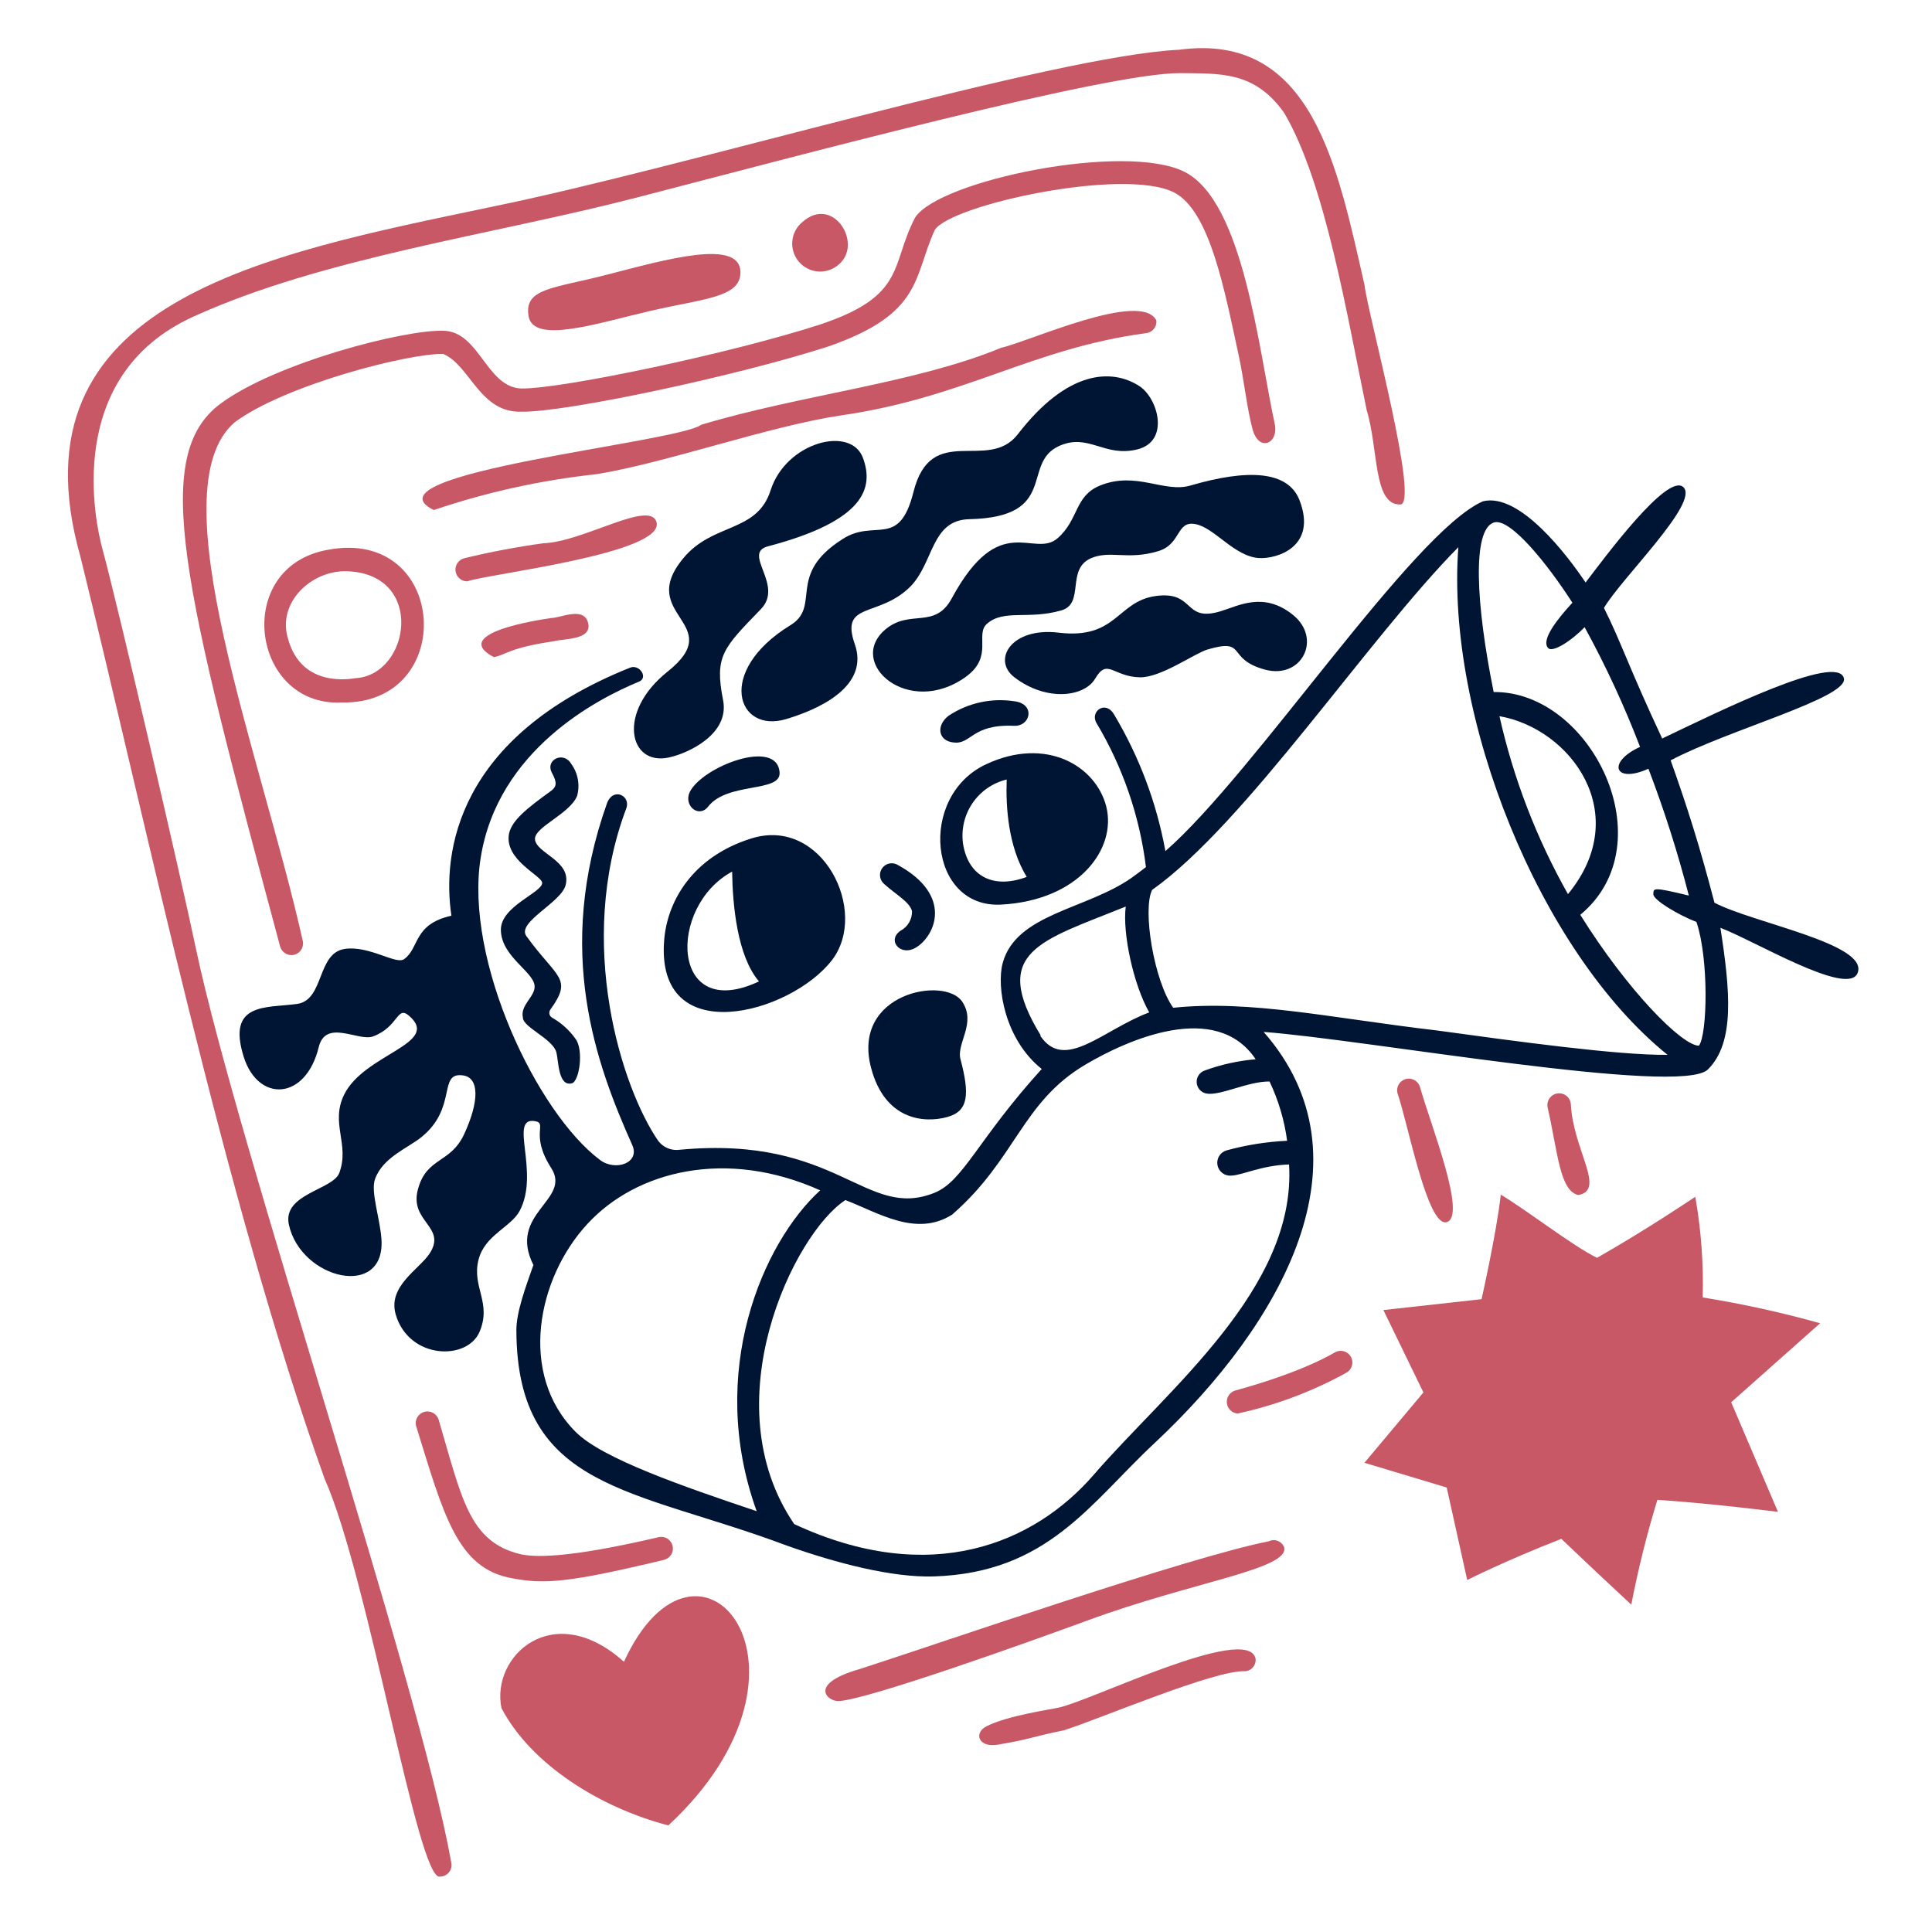 <svg width="267" height="266" viewBox="0 0 267 266" fill="none" xmlns="http://www.w3.org/2000/svg">
<path d="M86.231 229.664C96.379 207.439 115.943 230.409 92.362 252.274C83.052 249.853 73.423 243.921 69.3 236.061C67.824 228.852 76.456 220.886 86.231 229.664Z" fill="#C85865"/>
<path d="M204.748 179.55C204.748 179.55 206.796 170.52 207.408 165.106C211.132 167.328 217.316 172.182 220.708 173.831C227.358 170.067 234.287 165.399 234.287 165.399C235.096 169.99 235.439 174.651 235.311 179.311C240.783 180.189 246.201 181.379 251.537 182.875L239.248 193.795L245.712 208.943C245.712 208.943 236.508 207.773 229.047 207.281C227.589 212.041 226.386 216.876 225.442 221.764C225.442 221.764 220.216 216.923 215.773 212.667C207.873 215.766 202.766 218.36 202.766 218.36L199.933 205.578L188.562 202.16L196.714 192.438L191.182 181.053L204.748 179.55Z" fill="#C85865"/>
<path d="M40.267 132.001C39.914 131.995 39.572 131.875 39.292 131.659C39.012 131.444 38.808 131.144 38.711 130.804C25.372 81.129 20.716 62.987 30.505 55.766C38.206 50.086 55.962 45.525 61.282 45.711C66.269 45.817 67.213 53.518 72.041 53.691C77.654 53.77 101.301 48.77 113.417 44.82C125.308 40.83 123.033 36.64 126.465 30.07C129.776 24.91 155.539 19.629 163.705 23.752C171.871 27.875 173.946 48.397 176.167 58.585C176.752 61.312 173.946 62.575 173.081 59.25C172.363 56.59 171.871 52.254 171.206 49.209C169.238 40.151 167.216 29.152 162.255 26.599C155.312 23.087 131.412 28.301 129.191 31.772C126.199 38.303 127.555 43.343 114.481 47.879C101.82 51.975 77.986 57.029 72.054 56.896C66.296 57.082 64.979 50.485 61.255 48.916C56.454 48.81 39.363 53.199 32.42 58.372C21.648 67.682 36.078 104.257 41.824 129.953C41.889 130.193 41.898 130.444 41.85 130.688C41.803 130.932 41.7 131.162 41.55 131.36C41.399 131.558 41.206 131.719 40.983 131.83C40.761 131.941 40.516 132 40.267 132.001Z" fill="#C85865"/>
<path d="M70.777 218.119C63.143 216.789 61.294 209.274 57.477 196.985C57.402 196.583 57.48 196.168 57.698 195.821C57.916 195.475 58.257 195.224 58.652 195.118C59.047 195.012 59.467 195.059 59.829 195.25C60.191 195.441 60.467 195.761 60.603 196.147C63.795 206.92 64.766 213.025 71.828 214.767C73.677 215.22 78.185 215.446 91.02 212.44C91.226 212.392 91.439 212.385 91.648 212.419C91.857 212.454 92.057 212.529 92.237 212.641C92.416 212.753 92.572 212.899 92.695 213.071C92.819 213.243 92.907 213.437 92.955 213.644C93.003 213.85 93.01 214.063 92.975 214.272C92.941 214.481 92.866 214.681 92.754 214.86C92.642 215.04 92.496 215.196 92.324 215.319C92.152 215.442 91.957 215.531 91.751 215.579C78.571 218.744 75.219 218.97 70.777 218.119Z" fill="#C85865"/>
<path d="M171.046 195.351C170.669 195.323 170.314 195.166 170.041 194.905C169.769 194.644 169.595 194.296 169.551 193.922C169.507 193.547 169.595 193.168 169.8 192.852C170.005 192.535 170.313 192.299 170.673 192.185C180.595 189.459 184.479 186.865 184.545 186.865C184.926 186.669 185.369 186.633 185.777 186.764C186.185 186.895 186.524 187.182 186.72 187.563C186.915 187.944 186.952 188.387 186.821 188.795C186.69 189.203 186.402 189.542 186.021 189.738C181.327 192.323 176.283 194.213 171.046 195.351Z" fill="#C85865"/>
<path d="M199.907 168.91C197.247 169.548 194.587 155.264 193.124 151.061C193.024 150.645 193.093 150.206 193.316 149.84C193.539 149.475 193.898 149.213 194.315 149.113C194.731 149.012 195.17 149.081 195.535 149.304C195.901 149.527 196.163 149.887 196.263 150.303C197.686 155.37 202.807 168.165 199.907 168.91Z" fill="#C85865"/>
<path d="M218.127 165.159C215.547 164.587 215.295 159.28 213.885 153.069C213.836 152.849 213.834 152.622 213.878 152.402C213.922 152.182 214.011 151.973 214.14 151.789C214.269 151.605 214.435 151.449 214.627 151.333C214.819 151.216 215.033 151.14 215.256 151.111C215.478 151.081 215.705 151.098 215.921 151.161C216.137 151.223 216.337 151.33 216.51 151.474C216.682 151.618 216.823 151.796 216.923 151.998C217.023 152.199 217.08 152.419 217.09 152.643C217.423 158.961 221.958 164.454 218.127 165.159Z" fill="#C85865"/>
<path d="M115.81 235.09C114.334 235.09 111.621 232.709 118.869 230.648C130.214 226.977 164.328 215.166 175.341 213.012C175.534 212.916 175.745 212.862 175.96 212.853C176.175 212.844 176.39 212.88 176.591 212.959C176.791 213.038 176.973 213.158 177.124 213.311C177.275 213.465 177.393 213.648 177.469 213.85C178.214 216.869 164.674 218.638 150.35 223.931C142.41 226.844 119.494 235.063 115.81 235.09Z" fill="#C85865"/>
<path d="M137.902 241.115C135.163 241.568 134.577 239.48 136.306 238.588C139.219 237.086 145.377 236.221 146.308 235.995C150.87 235.011 172.283 224.411 173.507 229.172C173.54 229.385 173.529 229.602 173.475 229.81C173.42 230.019 173.323 230.213 173.189 230.382C173.055 230.551 172.888 230.69 172.698 230.791C172.507 230.892 172.298 230.952 172.083 230.968C167.907 230.755 152.24 237.458 147.066 239.12C142.797 239.985 142.238 240.397 137.902 241.115Z" fill="#C85865"/>
<path d="M47.183 97.089C34.681 97.661 32.087 78.296 45.321 75.982C61.959 72.843 63.329 97.422 47.183 97.089ZM47.981 78.948C43.06 78.762 38.179 83.297 39.841 88.404C41.743 95.054 48.38 93.831 49.151 93.724C56.679 93.259 58.82 79.347 47.981 78.948Z" fill="#C85865"/>
<path d="M59.951 70.489C49.657 65.422 93.64 61.179 96.898 58.706C110.504 54.596 126.584 52.947 138.355 48.066C142.278 47.188 157.693 40.086 159.807 44.288C159.829 44.498 159.81 44.71 159.749 44.912C159.689 45.114 159.589 45.303 159.455 45.466C159.322 45.629 159.157 45.764 158.971 45.863C158.785 45.963 158.581 46.024 158.371 46.044C142.637 48.145 133.327 54.942 116.263 57.402C106.275 58.892 92.15 63.946 82.481 65.528C74.812 66.349 67.256 68.013 59.951 70.489Z" fill="#C85865"/>
<path d="M64.579 80.344C64.179 80.348 63.791 80.203 63.49 79.938C63.19 79.673 62.998 79.307 62.952 78.909C62.906 78.511 63.009 78.11 63.24 77.783C63.472 77.457 63.816 77.227 64.207 77.139C67.805 76.266 71.445 75.578 75.113 75.077C80.539 74.904 89.743 69.079 90.714 72.112C92.11 76.487 67.346 79.32 64.579 80.344Z" fill="#C85865"/>
<path d="M68.25 90.813C63.702 88.432 68.822 86.517 76.151 85.413C77.481 85.413 80.726 83.75 81.284 86.118C81.843 88.485 77.88 88.233 76.59 88.618C70.259 89.523 69.846 90.56 68.25 90.813Z" fill="#C85865"/>
<path d="M73.051 43.703C72.386 39.82 76.456 39.886 83.797 37.984C91.871 35.909 102.511 32.81 102.324 37.771C102.231 41.123 97.111 41.296 90.035 42.932C82.747 44.608 73.729 47.64 73.051 43.703Z" fill="#C85865"/>
<path d="M115.811 36.641C119.415 33.822 115.186 26.852 110.876 30.696C110.088 31.35 109.592 32.291 109.497 33.311C109.402 34.331 109.717 35.347 110.371 36.136C111.025 36.924 111.966 37.42 112.986 37.515C114.006 37.61 115.022 37.295 115.811 36.641Z" fill="#C85865"/>
<path d="M60.803 259.35C57.757 260.121 50.921 217.92 44.843 204.327C30.904 165.252 20.051 113.129 11.1 76.887C1.152 41.629 36.464 35.191 68.011 28.568C94.146 23.248 145.723 7.687 162.96 6.876C181.407 4.389 184.865 23.155 188.589 39.461C188.988 43.251 196.409 70.237 193.43 69.718C189.773 69.718 190.504 62.031 188.882 56.711C186.221 43.956 183.189 25.283 177.47 15.6C173.36 9.788 168.599 10.187 163.106 10.107C153.051 10.028 109.813 21.652 87.881 27.331C68.051 32.465 44.656 35.59 26.701 43.77C8.746 51.949 13.109 72.099 14.199 76.036C16.114 82.978 25.052 121.389 27.06 131.031C32.899 158.682 57.85 232.111 62.359 257.381C62.415 257.616 62.417 257.861 62.365 258.097C62.313 258.333 62.209 258.554 62.059 258.743C61.909 258.933 61.718 259.086 61.5 259.191C61.283 259.296 61.044 259.35 60.803 259.35Z" fill="#C85865"/>
<path d="M131.771 102.609C134.245 102.928 134.245 100.056 140.11 100.308C142.438 100.415 143.103 97.342 140.283 96.93C137.073 96.413 133.787 97.125 131.08 98.925C129.297 100.322 129.696 102.41 131.771 102.609Z" fill="#001434"/>
<path d="M124.457 128.624C122.502 129.954 124.457 132.282 126.625 130.925C129.205 129.342 131.812 123.756 124.031 119.514C123.678 119.315 123.264 119.255 122.87 119.346C122.475 119.437 122.129 119.673 121.899 120.006C121.669 120.339 121.572 120.746 121.627 121.147C121.682 121.548 121.885 121.914 122.196 122.174C123.792 123.623 125.72 124.647 126.04 125.924C126.052 126.477 125.911 127.022 125.631 127.499C125.352 127.975 124.945 128.365 124.457 128.624Z" fill="#001434"/>
<path d="M157.507 93.605C160.406 93.684 165.048 90.306 166.883 89.761C172.456 88.125 169.344 91.091 174.863 92.554C179.917 93.884 182.737 88.258 178.693 84.986C174.65 81.715 171.166 83.723 168.758 84.454C163.438 86.103 165.247 81.582 159.661 82.379C154.341 83.151 154.341 88.404 146.281 87.433C139.764 86.649 137.051 91.197 140.19 93.605C144.619 96.996 149.846 96.331 151.349 93.791C153.051 90.891 153.796 93.512 157.507 93.605Z" fill="#001434"/>
<path d="M138.327 125.02C149.127 124.448 154.367 117.279 152.878 111.44C151.428 105.814 144.538 101.745 136.266 105.628C126.81 110.057 128.326 125.525 138.327 125.02ZM133.1 116.667C132.806 114.694 133.261 112.682 134.376 111.028C135.491 109.373 137.186 108.197 139.125 107.73C138.979 111.507 139.338 117.04 141.892 121.189C137.489 122.852 133.872 121.309 133.1 116.667Z" fill="#001434"/>
<path d="M132.981 138.44C130.6 134.849 117.632 137.203 120.385 147.59C122.274 154.759 127.661 155.277 130.919 154.373C133.858 153.562 134.018 151.234 132.741 146.393C132.143 144.185 134.962 141.432 132.981 138.44Z" fill="#001434"/>
<path d="M152.04 67.097C148.475 68.534 149.114 71.792 146.174 74.372C142.863 77.258 138.194 70.382 131.544 82.672C129.19 87.047 125.772 84.121 122.367 86.981C116.901 91.609 125.519 99.243 133.46 93.551C137.37 90.731 134.683 87.686 136.412 86.196C138.753 84.161 142.078 85.677 146.666 84.361C149.965 83.43 147.292 78.682 150.763 77.152C153.423 75.995 155.83 77.458 160.073 76.168C163.278 75.197 162.52 71.939 165.193 72.431C167.867 72.923 170.593 76.939 174.025 77.126C176.392 77.258 182.084 75.623 179.597 69.145C178.001 65.009 172.375 64.81 164.528 67.097C160.884 68.175 157.04 65.076 152.04 67.097Z" fill="#001434"/>
<path d="M92.443 104.684C95.236 104.073 100.836 101.413 99.931 96.771C98.721 90.64 99.931 89.589 105.158 84.176C108.39 80.851 102.498 76.462 106.129 75.504C119.509 71.98 120.759 67.445 119.283 63.348C117.673 58.733 108.643 61.06 106.501 67.75C104.626 73.669 98.521 72.206 94.452 77.127C87.802 85.107 100.703 86.091 92.257 92.821C85.221 98.42 86.897 105.895 92.443 104.684Z" fill="#001434"/>
<path d="M97.87 111.467C100.53 108.049 107.898 109.565 107.739 106.785C107.459 101.944 97.099 105.921 95.33 109.445C94.425 111.347 96.58 113.129 97.87 111.467Z" fill="#001434"/>
<path d="M109.16 86.45C98.892 92.794 101.845 101.426 108.654 99.378C114.666 97.569 119.946 94.218 118.137 89.044C116.036 83.072 121.436 85.439 125.811 81.064C129.083 77.739 128.644 71.887 133.938 71.754C146.426 71.475 141.067 64.026 146.373 61.633C150.443 59.81 152.584 63.228 157.159 62.111C161.735 60.994 160.019 55.036 157.479 53.373C153.635 50.873 147.49 51.152 140.654 60.023C136.518 65.343 128.684 58.214 126.237 68.003C124.255 75.89 120.917 71.634 116.475 74.48C108.548 79.481 113.629 83.79 109.16 86.45Z" fill="#001434"/>
<path d="M236.934 124.754C234.885 116.867 233.09 111.268 230.882 105.083C238.862 100.854 255.54 96.398 254.822 93.725C253.904 90.24 237.678 98.26 229.712 102.064C225.15 92.342 223.993 88.644 221.665 84.016C224.139 79.84 234.819 69.532 232.664 67.351C230.51 65.17 221.678 77.166 219.125 80.505C216.664 76.821 210.028 68.029 204.947 69.28C195.238 73.509 173.399 106.865 161.057 117.625C159.845 110.96 157.444 104.567 153.968 98.752C152.758 96.678 150.577 98.367 151.547 99.949C155.178 106.031 157.502 112.803 158.37 119.833C157.719 120.338 157.04 120.844 156.375 121.322C150.138 125.698 140.415 126.27 138.567 133.106C137.702 136.338 138.819 143.627 143.966 147.736C135.149 157.445 133.14 163.231 129.164 164.84C119.588 168.697 115.864 156.86 93.972 158.895C93.407 158.981 92.829 158.913 92.3 158.698C91.771 158.482 91.31 158.128 90.966 157.671C85.965 150.423 79.515 130.42 86.55 111.72C87.215 109.991 84.755 108.727 83.89 111.002C76.602 131.51 82.401 147.098 87.388 158.27C88.466 160.717 85.074 161.914 82.933 160.318C74.235 153.814 64.166 132.747 66.427 118.556C68.808 103.607 82.614 96.558 88.306 94.204C89.636 93.672 88.373 91.743 87.069 92.275C63.129 101.865 61.068 117.798 62.384 126.549C57.064 127.746 58.009 131.018 55.841 132.561C54.724 133.359 50.986 130.619 47.608 131.151C43.778 131.75 44.828 138.213 41.064 138.745C36.822 139.331 31.302 138.479 33.683 146.06C35.678 152.391 42.235 152.112 44.044 144.73C45.014 140.74 49.563 143.999 51.571 143.228C55.123 141.898 54.83 138.892 56.546 140.395C61.001 144.252 50.334 145.622 47.555 151.287C45.613 155.277 48.366 158.124 46.89 162.1C46.025 164.441 39.003 164.986 39.921 169.242C41.583 176.85 53.3 179.59 52.715 171.237C52.502 168.271 51.186 164.68 51.837 162.925C52.915 159.959 56.333 158.682 58.208 157.179C63.302 153.096 60.443 148.095 64.02 148.627C66.228 148.96 66.255 152.165 64.166 156.7C62.278 160.823 58.993 159.892 57.782 164.281C56.453 168.883 61.866 169.508 59.339 173.286C57.889 175.453 53.566 177.781 54.684 181.651C56.506 187.889 64.579 188.088 66.281 184.045C67.984 180.002 65.164 177.861 66.135 174.084C66.999 170.679 70.63 169.601 71.827 167.327C74.634 162.007 70.284 154.426 73.862 154.932C75.804 155.211 73.131 156.661 76.176 161.422C79.049 165.877 70.098 167.66 73.716 174.828C72.692 177.741 71.349 181.305 71.362 183.859C71.442 205.99 87.628 205.671 108.721 213.598C115.584 216.032 123.258 218.04 129.031 217.867C144.831 217.362 150.656 207.733 159.621 199.38C177.163 182.928 189.998 160.145 174.636 142.616C188.748 143.653 232.265 151.527 236.029 147.803C239.793 144.079 239.101 136.87 237.758 128.225C242.573 130.061 255.367 137.775 256.711 134.489C258.36 130.446 242.293 127.573 236.934 124.754ZM143.833 143.108C136.718 131.47 143.833 130.047 155.577 125.286C155.099 128.93 156.641 136.099 158.823 139.916C152.412 142.31 147.105 148.202 143.74 143.108H143.833ZM79.555 197.891C71.575 189.911 74.235 176.611 81.217 169.109C87.96 161.821 100.356 158.669 113.35 164.508C105.45 171.703 97.616 189.605 104.572 208.85C94.451 205.445 83.199 201.575 79.555 197.891ZM175.448 149.465C176.68 152.053 177.501 154.817 177.881 157.658C175.048 157.789 172.238 158.235 169.502 158.988C169.078 159.113 168.715 159.391 168.484 159.769C168.254 160.147 168.172 160.597 168.255 161.032C168.338 161.467 168.58 161.855 168.933 162.121C169.287 162.388 169.727 162.513 170.167 162.473C171.763 162.406 174.277 161.063 178.147 160.93C179.172 178.047 161.389 191.985 151.148 203.822C142.942 213.292 128.632 219.41 109.759 210.632C98.321 193.847 109.759 170.439 116.834 165.851C121.423 167.62 126.61 170.998 131.571 167.872C140.389 160.212 141.2 152.338 149.991 147.138C155.75 143.733 168.039 138.187 173.532 146.393C171.138 146.593 168.781 147.112 166.523 147.936C166.174 148.048 165.871 148.273 165.664 148.576C165.457 148.879 165.357 149.243 165.38 149.609C165.403 149.976 165.547 150.324 165.79 150.599C166.034 150.874 166.362 151.06 166.723 151.128C168.638 151.474 172.428 149.439 175.448 149.465ZM198.616 142.416C184.066 140.714 172.841 138.16 162.134 139.277C159.474 135.54 157.865 125.711 159.222 122.985C172.123 113.874 189.16 88.126 201.542 75.624C199.773 98.992 212.727 131.484 230.456 145.781C223.673 145.861 209.562 143.919 198.616 142.416ZM207.221 98.978C217.01 100.668 225.841 112.451 216.691 123.57C212.349 115.88 209.158 107.595 207.221 98.978ZM234.792 144.518C232.438 144.518 224.91 136.883 218.393 126.43C230.283 116.574 219.883 95.494 206.423 95.64C203.949 83.457 203.444 73.256 206.423 72.219C208.658 71.434 213.924 78.031 217.303 83.298C215.441 85.319 212.86 88.432 213.964 89.575C214.576 90.214 217.143 88.591 218.992 86.676C221.915 92.012 224.474 97.54 226.653 103.221C222.024 105.336 223.102 108.368 227.81 106.24C230.003 111.973 231.868 117.825 233.396 123.77C228.342 122.546 228.528 122.746 228.488 123.57C228.448 124.395 232.119 126.536 234.446 127.414C236.175 132.494 235.963 142.962 234.792 144.518Z" fill="#001434"/>
<path d="M72.267 140.647C72.267 141.977 76.43 143.573 76.896 145.461C77.202 146.671 77.148 150.196 79.024 149.717C80.088 149.451 80.686 145.062 79.529 143.559C78.668 142.35 77.551 141.347 76.257 140.62C76.171 140.563 76.098 140.488 76.041 140.402C75.984 140.316 75.945 140.219 75.927 140.117C75.908 140.015 75.91 139.911 75.933 139.81C75.955 139.709 75.998 139.614 76.058 139.529C79.223 135.14 76.989 135.247 72.733 129.355C71.403 127.426 77.587 124.726 78.173 122.306C79.01 118.901 74.01 117.943 73.93 115.935C73.93 114.259 78.705 112.504 79.755 110.003C79.963 109.252 79.997 108.463 79.857 107.696C79.716 106.929 79.404 106.204 78.944 105.574C77.92 103.766 75.287 104.976 76.284 106.825C77.042 108.221 76.922 108.753 76.071 109.365C72.879 111.666 70.751 113.355 70.352 115.19C69.621 118.861 74.967 121.042 74.927 122.027C74.927 123.357 69.222 125.232 69.222 128.477C69.222 132.148 73.664 134.223 73.877 136.204C74.05 137.681 71.842 138.878 72.267 140.647Z" fill="#001434"/>
<path d="M114.985 132.68C120.133 125.963 113.655 112.823 103.853 115.869C95.647 118.422 92.216 124.607 91.79 129.9C90.54 145.235 109.253 140.141 114.985 132.68ZM101.18 120.457C101.247 125.139 101.898 132.135 104.891 135.633C92.628 141.418 92.216 125.285 101.18 120.457Z" fill="#001434"/>
</svg>
